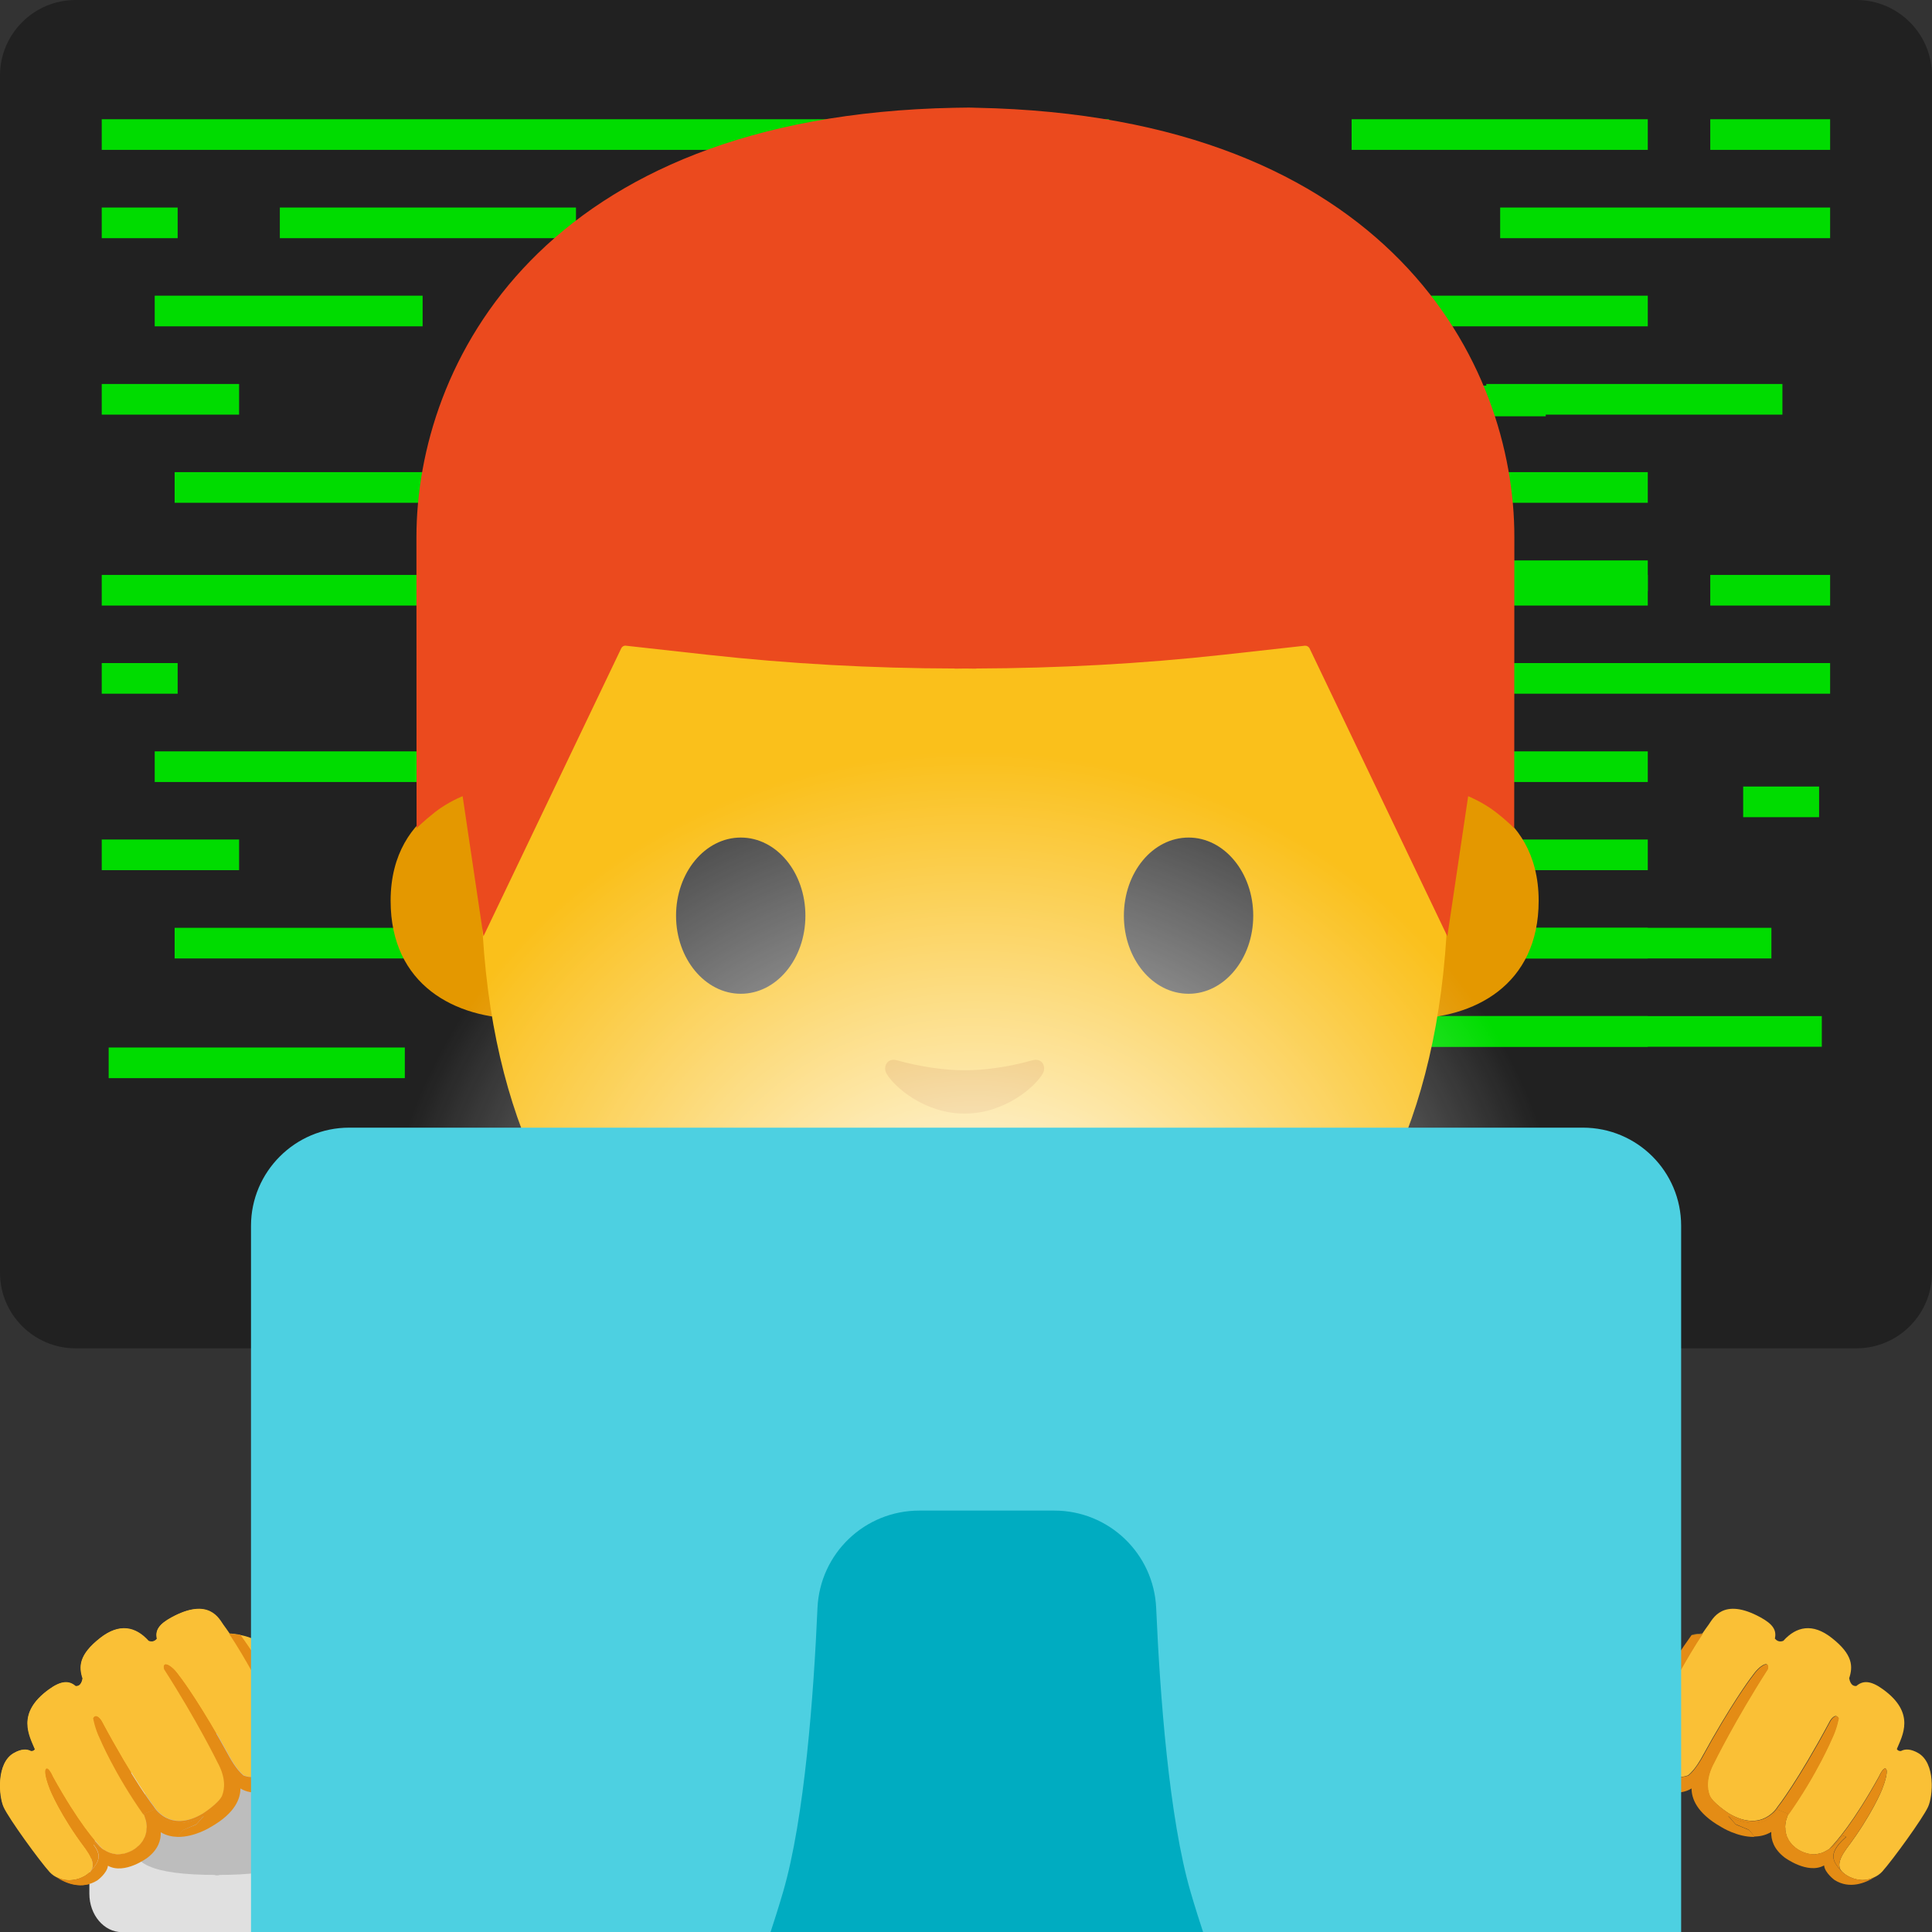 <svg width="128" height="128" style="enable-background:new 0 0 128 128;" xmlns="http://www.w3.org/2000/svg" xmlns:xlink="http://www.w3.org/1999/xlink">
  <rect width="100%" height="100%" fill="#333333" stroke="none"/>
  <g>
    <path d="M123,89.33H5c-2.75,0-5-2.25-5-5V5c0-2.75,2.25-5,5-5h118c2.75,0,5,2.25,5,5v79.33 C128,87.08,125.75,89.33,123,89.33z" style="fill:#212121;"/>
    <g>
      <rect height="2.03" style="fill:#00DC00;" width="66.74" x="6.74" y="7.9"/>
      <rect height="2.03" style="fill:#00DC00;" width="7.94" x="113.31" y="7.9"/>
      <rect height="2.03" style="fill:#00DC00;" width="19.62" x="89.55" y="7.9"/>
      <rect height="2.03" style="fill:#00DC00;" width="5.03" x="6.74" y="13.75"/>
      <rect height="2.03" style="fill:#00DC00;" width="21.86" x="99.39" y="13.75"/>
      <rect height="2.03" style="fill:#00DC00;" width="19.62" x="18.54" y="13.75"/>
      <rect height="2.03" style="fill:#00DC00;" width="17.75" x="10.25" y="19.59"/>
      <rect height="2.03" style="fill:#00DC00;" width="19.62" x="89.55" y="19.59"/>
      <rect height="2.03" style="fill:#00DC00;" width="9.1" x="6.74" y="25.44"/>
      <rect height="2.03" style="fill:#00DC00;" width="19.62" x="98.47" y="25.44"/>
      <rect height="2.03" style="fill:#00DC00;" width="56.53" x="11.57" y="31.28"/>
      <rect height="2.03" style="fill:#00DC00;" width="19.62" x="89.55" y="31.28"/>
      <rect height="2.03" style="fill:#00DC00;" width="19.62" x="89.55" y="37.13"/>
      <rect height="2.03" style="fill:#00DC00;" width="52.17" x="50.24" y="25.55"/>
      <rect height="2.03" style="fill:#00DC00;" width="66.74" x="6.74" y="38.09"/>
      <rect height="2.03" style="fill:#00DC00;" width="7.94" x="113.31" y="38.09"/>
      <rect height="2.03" style="fill:#00DC00;" width="19.62" x="89.55" y="38.09"/>
      <rect height="2.03" style="fill:#00DC00;" width="5.03" x="6.74" y="43.93"/>
      <rect height="2.03" style="fill:#00DC00;" width="5.03" x="115.49" y="52.11"/>
      <rect height="2.03" style="fill:#00DC00;" width="21.86" x="99.39" y="43.93"/>
      <rect height="2.03" style="fill:#00DC00;" width="19.62" x="7.2" y="69.4"/>
      <rect height="2.03" style="fill:#00DC00;" width="17.75" x="10.25" y="49.78"/>
      <rect height="2.03" style="fill:#00DC00;" width="19.62" x="89.55" y="49.78"/>
      <rect height="2.03" style="fill:#00DC00;" width="9.1" x="6.74" y="55.62"/>
      <rect height="2.03" style="fill:#00DC00;" width="19.62" x="89.55" y="55.62"/>
      <rect height="2.03" style="fill:#00DC00;" width="56.53" x="11.57" y="61.47"/>
      <rect height="2.03" style="fill:#00DC00;" width="56.53" x="60.83" y="61.47"/>
      <rect height="2.03" style="fill:#00DC00;" width="19.62" x="89.55" y="61.47"/>
      <rect height="2.03" style="fill:#00DC00;" width="66.74" x="53.96" y="67.32"/>
      <rect height="2.03" style="fill:#00DC00;" width="19.62" x="89.55" y="67.32"/>
    </g>
    <path id="XMLID_23_" d="M20.23,118.09v9.89h87.14v-9.89c0-15.17-21.39-22.87-43.24-22.84 C42.41,95.28,20.23,102.03,20.23,118.09z" style="fill:#00bfa5;"/>
    <path id="XMLID_20_" d="M63.8,90.25h-9.08v9.59c0,4.34,3.7,7.86,8.26,7.86h1.65c4.56,0,8.26-3.52,8.26-7.86 v-9.59H63.8z" style="fill:#e49800;"/>
    <path d="M77.04,93.34" style="fill:#F5F5F5;"/>
    <g>
      <path d="M17.4,109.03c0,0-0.52-0.71-2.21-0.79c-0.14-0.21-0.28-0.4-0.41-0.58 c-0.26-0.35-0.92-1.86-3.43-0.49c-0.81,0.44-1.09,0.84-0.96,1.41c-0.1,0.12-0.28,0.26-0.56,0.15c-0.87-0.97-1.95-1.18-3.2-0.2 c-1.42,1.11-1.42,1.9-1.16,2.69l-0.01,0c0,0-0.06,0.55-0.47,0.5c-0.43-0.37-0.95-0.37-1.76,0.22c-2.19,1.58-1.28,3.08-0.92,3.96 c-0.05,0.08-0.13,0.14-0.27,0.13c-0.28-0.15-0.65-0.15-1.14,0.13c-1.16,0.66-0.99,2.85-0.66,3.57c0.36,0.78,2.35,3.52,3.04,4.29 c0.69,0.77,2.08,0.71,2.77-0.09c0.5-0.58,0.87-1.08-0.26-2.12c-0.03-0.03-0.07-0.07-0.11-0.1l0.23-0.09 c0.63,0.83,1.56,1.72,2.88,0.97c0.66-0.38,1.24-1.24,0.71-2.41l0.77-0.31c0.06,0.09,0.12,0.17,0.18,0.26 c0.71,1.02,2.2,0.66,3.05,0.18l-0.5,0.56l-0.87,0.36c0,0-1.4,1.28-0.05,2.7c0.78,0.82,1.71,0.32,3.25-0.3 c1.17-0.47,5.77-3.23,5.87-4.1c0,0,0.9-3.45,0.13-5.44C20.83,112.77,19.18,110.74,17.4,109.03z" style="fill:#fac036;"/>
      <path d="M15.93,108.32c0,0-0.63-0.07-0.74-0.08c1.06,1.58,2.3,3.93,2.8,4.89c0.8,1.54,1.33,3.05-0.1,4.13 c-0.66,0.5-1.26,0.57-1.75,0.37c-0.48-0.39-0.91-1.19-0.91-1.19c-1.89-3.47-3.2-5.21-3.2-5.21c-0.13-0.15-0.41-0.63-0.8-0.87 c-0.5-0.3-0.35,0.23-0.35,0.23c2.2,3.43,3.54,6.17,3.54,6.17c0.57,1.04,0.47,1.78,0.31,2.19c-0.19,0.5-1.28,1.2-1.28,1.2 c-2.22,1.33-3.24-0.44-3.24-0.44s-1.3-1.63-3.48-5.7c0,0-0.34-0.56-0.55-0.17c0,0,0.12,0.69,0.44,1.34c0,0,0.99,2.36,2.92,5.08 c0.47,1.13-0.09,1.96-0.74,2.34c-0.79,0.45-1.44,0.31-1.97-0.05c-0.49-0.48-1.64-1.79-3.32-4.81c0,0-0.33-0.75-0.49-0.49 c0,0-0.17,0.2,0.29,1.36c0,0,0.67,1.67,2.34,3.89c0.62,0.86,0.55,1.28,0.3,1.54c-0.56,0.56-1.49,0.69-2.18,0.36 c0.6,0.37,1.64,0.82,2.65,0.19c0,0,0.65-0.47,0.7-0.97c1.1,0.61,2.62-0.53,2.62-0.53c0.71-0.55,0.9-1.16,0.88-1.69l0,0 c1.46,0.87,3.33-0.33,3.33-0.33c1.64-0.93,1.96-1.91,1.96-2.55c0.85,0.53,1.9,0.13,1.9,0.13c1.85-0.82,1.79-2.63,1.79-2.63 C19.52,113.52,17.1,109.98,15.93,108.32z" style="fill:#e48c15;"/>
    </g>
    <g>
      <path d="M18.8,116.32c0.01,0.15,0.01,0.3,0.01,0.45c0,4.12-1.99,7.45-4.43,7.45 c-2.45,0-4.43-3.34-4.43-7.45c0-0.15,0.01-0.3,0.01-0.45c-2.42,1.75-4.04,4.9-4.04,8.49v0.65c0,1.41,0.97,2.55,2.16,2.55h12.6 c1.19,0,2.16-1.14,2.16-2.55v-0.65C22.84,121.21,21.22,118.07,18.8,116.32z" style="fill:#E0E0E0;"/>
      <path d="M14.38,124.22c9.04,0,4.43-3.34,4.43-7.45c0-0.15-0.01-0.3-0.01-0.45 c-1.29-0.93-2.8-1.48-4.42-1.48c-1.62,0-3.13,0.55-4.42,1.48c-0.01,0.15-0.01,0.3-0.01,0.45C9.95,120.89,5.3,124.22,14.38,124.22z " style="fill:#BDBDBD;"/>
    </g>
    <g>
      <path d="M9.68,121.37c0,0.03-0.01,0.05-0.02,0.08C9.66,121.42,9.67,121.4,9.68,121.37z" style="fill:none;"/>
      <path d="M7.33,122.77c-0.05-0.01-0.09-0.03-0.13-0.05C7.24,122.74,7.28,122.75,7.33,122.77z" style="fill:none;"/>
      <path d="M5.96,124.01c0,0,0.01-0.01,0.01-0.02c-0.02,0.02-0.04,0.04-0.06,0.06 C5.93,124.04,5.95,124.03,5.96,124.01z" style="fill:none;"/>
      <path d="M6.83,122.53c0.02,0.01,0.04,0.02,0.06,0.03c-0.02-0.02-0.05-0.03-0.08-0.05 C6.82,122.52,6.83,122.52,6.83,122.53z" style="fill:none;"/>
      <path d="M5.27,124.44c-0.04,0.01-0.07,0.03-0.11,0.04C5.2,124.46,5.24,124.45,5.27,124.44z" style="fill:none;"/>
      <path d="M8.27,122.79c-0.05,0.01-0.1,0.02-0.16,0.03C8.17,122.81,8.22,122.81,8.27,122.79z" style="fill:none;"/>
      <path d="M9.04,122.41c-0.08,0.06-0.16,0.12-0.24,0.16C8.88,122.53,8.96,122.47,9.04,122.41z" style="fill:none;"/>
      <path d="M9.44,121.97c-0.02,0.03-0.04,0.05-0.06,0.08C9.4,122.02,9.42,122,9.44,121.97z" style="fill:none;"/>
      <path d="M7.78,122.85c-0.05,0-0.11-0.01-0.16-0.02C7.68,122.84,7.73,122.85,7.78,122.85z" style="fill:none;"/>
      <path d="M9.25,122.21c-0.03,0.04-0.07,0.07-0.11,0.1C9.18,122.28,9.22,122.25,9.25,122.21z" style="fill:none;"/>
      <path d="M9.59,121.69c-0.01,0.03-0.03,0.05-0.04,0.07C9.56,121.73,9.58,121.71,9.59,121.69z" style="fill:none;"/>
      <path d="M4.96,124.52c-0.05,0.01-0.1,0.01-0.15,0.02C4.86,124.53,4.91,124.53,4.96,124.52z" style="fill:none;"/>
      <path d="M9.53,120.24c0,0,0-0.01-0.01-0.01c0.02,0.04,0.03,0.08,0.04,0.12 C9.56,120.31,9.55,120.28,9.53,120.24z" style="fill:none;"/>
      <path d="M9.66,120.63c0.01,0.04,0.01,0.07,0.02,0.11C9.67,120.7,9.67,120.67,9.66,120.63z" style="fill:none;"/>
      <path d="M4.19,124.51c-0.07-0.01-0.14-0.03-0.2-0.05C4.05,124.48,4.12,124.49,4.19,124.51z" style="fill:none;"/>
      <path d="M4.63,124.55c-0.1,0-0.21,0-0.31-0.02C4.42,124.55,4.53,124.56,4.63,124.55z" style="fill:none;"/>
      <path d="M9.71,121.02c0,0.03,0,0.06-0.01,0.09C9.7,121.08,9.71,121.05,9.71,121.02z" style="fill:none;"/>
      <path d="M4.19,124.51c0.04,0.01,0.09,0.02,0.13,0.03c0.1,0.01,0.21,0.02,0.31,0.02 c0.06,0,0.12-0.01,0.18-0.02c0.05-0.01,0.1-0.01,0.15-0.02c0.07-0.01,0.13-0.03,0.2-0.05c0.04-0.01,0.07-0.02,0.11-0.04 c0.24-0.08,0.46-0.21,0.64-0.38c0.02-0.02,0.04-0.04,0.06-0.06c0.24-0.26,0.3-0.68-0.31-1.52c-1.68-2.22-2.34-3.89-2.34-3.89 c-0.46-1.17-0.29-1.36-0.29-1.36c0.16-0.26,0.49,0.49,0.49,0.49c1.67,3,2.81,4.31,3.3,4.8c0.02,0.02,0.05,0.03,0.08,0.05 c0.1,0.06,0.2,0.12,0.3,0.16c0.04,0.02,0.09,0.03,0.13,0.05c0.1,0.03,0.2,0.05,0.3,0.07c0.05,0.01,0.1,0.01,0.16,0.02 c0.11,0,0.22-0.01,0.33-0.03c0.05-0.01,0.1-0.01,0.16-0.03c0.17-0.05,0.34-0.11,0.53-0.22c0.08-0.05,0.16-0.1,0.24-0.16 c0.04-0.03,0.07-0.07,0.11-0.1c0.04-0.03,0.08-0.07,0.11-0.1c0.05-0.05,0.08-0.11,0.13-0.16c0.02-0.03,0.04-0.05,0.06-0.08 c0.04-0.06,0.08-0.14,0.11-0.21c0.01-0.02,0.03-0.05,0.04-0.07c0.03-0.08,0.05-0.16,0.07-0.24c0.01-0.03,0.02-0.05,0.02-0.08 c0.02-0.08,0.02-0.17,0.02-0.26c0-0.03,0.01-0.06,0.01-0.09c0-0.09-0.02-0.18-0.03-0.28c-0.01-0.04-0.01-0.07-0.02-0.11 c-0.02-0.09-0.06-0.19-0.09-0.28c-0.01-0.04-0.03-0.08-0.04-0.12c-1.92-2.71-2.91-5.07-2.91-5.07c-0.32-0.66-0.44-1.34-0.44-1.34 c0.21-0.39,0.55,0.17,0.55,0.17c2.18,4.07,3.48,5.7,3.48,5.7s1.02,1.77,3.24,0.44c0,0,1.1-0.71,1.28-1.2 c0.16-0.41,0.26-1.15-0.31-2.19c0,0-1.34-2.74-3.54-6.17c0,0-0.15-0.54,0.35-0.23c0.39,0.24,0.67,0.72,0.8,0.87 c0,0,1.3,1.74,3.2,5.21c0,0,0.42,0.8,0.91,1.19c0.48,0.2,1.09,0.13,1.75-0.37c1.43-1.08,0.9-2.59,0.1-4.13 c-0.5-0.96-1.74-3.31-2.8-4.89c0.09,0.01,0.5,0.06,0.67,0.07c-0.2-0.04-0.42-0.07-0.67-0.08c-0.14-0.21-0.28-0.4-0.41-0.58 c-0.26-0.35-0.92-1.86-3.43-0.49c-0.81,0.44-1.09,0.84-0.96,1.41c-0.1,0.12-0.28,0.26-0.56,0.15c-0.87-0.97-1.95-1.18-3.2-0.2 c-1.42,1.11-1.42,1.9-1.16,2.69l-0.01,0c0,0-0.06,0.55-0.47,0.5c-0.43-0.37-0.95-0.37-1.76,0.22c-2.19,1.58-1.28,3.08-0.92,3.96 c-0.05,0.08-0.13,0.14-0.27,0.13c-0.28-0.15-0.65-0.15-1.14,0.13c-1.16,0.66-0.99,2.85-0.66,3.57c0.36,0.78,2.35,3.52,3.04,4.29 c0.16,0.17,0.35,0.3,0.56,0.39c0.04,0.02,0.09,0.04,0.13,0.05C4.05,124.48,4.12,124.49,4.19,124.51z" style="fill:#fac036;"/>
      <path d="M13.01,120.86l0.5-0.56c-0.85,0.48-2.33,0.84-3.05-0.18c-0.06-0.09-0.12-0.17-0.18-0.26l-0.77,0.31 c0.01,0.02,0.01,0.04,0.02,0.06c0,0,0,0.01,0.01,0.01c0.02,0.04,0.02,0.07,0.04,0.11c0.03,0.1,0.07,0.19,0.09,0.28 c0.01,0.04,0.01,0.07,0.02,0.11c0.02,0.09,0.03,0.19,0.03,0.28c0,0.03,0,0.06-0.01,0.09c0,0.09-0.01,0.18-0.02,0.26 c0,0.03-0.01,0.05-0.02,0.08c-0.02,0.08-0.04,0.16-0.07,0.24c-0.01,0.03-0.03,0.05-0.04,0.07c-0.03,0.07-0.07,0.14-0.11,0.21 c-0.02,0.03-0.04,0.05-0.06,0.08c-0.04,0.06-0.08,0.11-0.13,0.16c-0.03,0.04-0.07,0.07-0.11,0.1c-0.04,0.03-0.07,0.07-0.11,0.1 c-0.08,0.06-0.16,0.12-0.24,0.16c-0.18,0.11-0.36,0.17-0.53,0.22c-0.05,0.01-0.1,0.02-0.16,0.03c-0.11,0.02-0.23,0.03-0.33,0.03 c-0.05,0-0.11-0.01-0.16-0.02c-0.1-0.01-0.2-0.04-0.3-0.07c-0.05-0.02-0.09-0.03-0.13-0.05c-0.1-0.04-0.2-0.1-0.3-0.16 c-0.02-0.01-0.04-0.02-0.06-0.03c0,0-0.01-0.01-0.01-0.01c-0.35-0.24-0.65-0.58-0.9-0.91l-0.23,0.09c0.04,0.04,0.08,0.07,0.11,0.1 c1.13,1.04,0.75,1.54,0.26,2.12C6.03,123.95,6,123.97,5.98,124c0,0-0.01,0.01-0.01,0.02c-0.02,0.01-0.03,0.03-0.05,0.04 c-0.19,0.17-0.4,0.3-0.64,0.38c-0.04,0.01-0.07,0.03-0.11,0.04c-0.07,0.02-0.13,0.03-0.2,0.05c-0.05,0.01-0.1,0.01-0.15,0.02 c-0.06,0.01-0.12,0.01-0.18,0.02c-0.1,0-0.21,0-0.31-0.02c-0.05-0.01-0.09-0.02-0.13-0.03c-0.07-0.01-0.14-0.03-0.2-0.05 c-0.05-0.02-0.09-0.03-0.13-0.05c-0.02-0.01-0.05-0.02-0.07-0.03c0.6,0.37,1.64,0.82,2.65,0.19c0,0,0.65-0.47,0.7-0.97 c1.1,0.61,2.62-0.53,2.62-0.53c0.71-0.55,0.9-1.16,0.88-1.69l0,0c0.36,0.22,0.75,0.3,1.14,0.31c0.17-0.29,0.36-0.46,0.36-0.46 L13.01,120.86z" style="fill:#e48c15;"/>
      <path d="M15.93,108.32c0,0-0.03,0-0.07-0.01C15.88,108.32,15.91,108.32,15.93,108.32 C15.93,108.33,15.93,108.32,15.93,108.32z" style="fill:#e48c15;"/>
      <path d="M9.68,120.74c0.02,0.09,0.03,0.19,0.03,0.28C9.71,120.93,9.69,120.83,9.68,120.74z" style="fill:#e48c15;"/>
      <path d="M9.7,121.11c0,0.09-0.01,0.18-0.02,0.26C9.7,121.29,9.7,121.2,9.7,121.11z" style="fill:#e48c15;"/>
      <path d="M9.38,122.05c-0.04,0.06-0.08,0.11-0.13,0.16C9.3,122.16,9.34,122.1,9.38,122.05z" style="fill:#e48c15;"/>
      <path d="M9.55,121.76c-0.03,0.07-0.07,0.14-0.11,0.21C9.48,121.9,9.52,121.83,9.55,121.76z" style="fill:#e48c15;"/>
      <path d="M9.57,120.35c0.03,0.1,0.07,0.19,0.09,0.28C9.64,120.54,9.61,120.45,9.57,120.35z" style="fill:#e48c15;"/>
      <path d="M9.66,121.45c-0.02,0.08-0.04,0.16-0.07,0.24C9.62,121.61,9.64,121.53,9.66,121.45z" style="fill:#e48c15;"/>
      <path d="M5.27,124.44c0.24-0.08,0.45-0.21,0.64-0.38C5.73,124.23,5.51,124.35,5.27,124.44z" style="fill:#e48c15;"/>
      <path d="M4.81,124.54c-0.06,0.01-0.12,0.01-0.18,0.02C4.69,124.55,4.75,124.54,4.81,124.54z" style="fill:#e48c15;"/>
      <path d="M4.32,124.53c-0.05-0.01-0.09-0.02-0.13-0.03C4.23,124.52,4.27,124.53,4.32,124.53z" style="fill:#e48c15;"/>
      <path d="M3.03,117.22c0,0-0.17,0.2,0.29,1.36c0,0,0.67,1.67,2.34,3.89c0.61,0.85,0.55,1.26,0.31,1.52 c0.03-0.03,0.06-0.05,0.08-0.07c0.49-0.58,0.87-1.08-0.26-2.12c-0.03-0.03-0.07-0.07-0.11-0.1l0.23-0.09 c0.25,0.33,0.55,0.66,0.9,0.91c-0.5-0.49-1.64-1.8-3.3-4.8C3.51,117.71,3.18,116.96,3.03,117.22z" style="fill:#e48c15;"/>
      <path d="M13.97,121.04c1.64-0.93,1.96-1.91,1.96-2.55c0.85,0.53,1.9,0.13,1.9,0.13 c1.85-0.82,1.79-2.63,1.79-2.63c-0.09-2.47-2.51-6-3.69-7.66c-0.03-0.01-0.05-0.01-0.08-0.02c-0.16-0.02-0.58-0.06-0.67-0.07 c1.06,1.58,2.3,3.93,2.8,4.89c0.8,1.54,1.33,3.05-0.1,4.13c-0.66,0.5-1.26,0.57-1.75,0.37c-0.48-0.39-0.91-1.19-0.91-1.19 c-1.89-3.47-3.2-5.21-3.2-5.21c-0.13-0.15-0.41-0.63-0.8-0.87c-0.5-0.3-0.35,0.23-0.35,0.23c2.2,3.43,3.54,6.17,3.54,6.17 c0.57,1.04,0.47,1.78,0.31,2.19c-0.19,0.5-1.28,1.2-1.28,1.2c-2.22,1.33-3.24-0.44-3.24-0.44s-1.3-1.63-3.48-5.7 c0,0-0.34-0.56-0.55-0.17c0,0,0.12,0.69,0.44,1.34c0,0,0.99,2.36,2.91,5.07c-0.01-0.02-0.01-0.04-0.02-0.06l0.77-0.31 c0.06,0.09,0.12,0.17,0.18,0.26c0.71,1.02,2.2,0.66,3.05,0.18l-0.5,0.56l-0.87,0.36c0,0-0.19,0.17-0.36,0.46 C12.91,121.72,13.97,121.04,13.97,121.04z" style="fill:#e48c15;"/>
      <path d="M9.14,122.31c-0.04,0.03-0.07,0.07-0.11,0.1C9.07,122.38,9.11,122.35,9.14,122.31z" style="fill:#e48c15;"/>
      <path d="M3.98,124.45c-0.05-0.02-0.09-0.03-0.13-0.05C3.89,124.42,3.94,124.44,3.98,124.45z" style="fill:#e48c15;"/>
      <path d="M8.8,122.58c-0.18,0.11-0.36,0.17-0.53,0.22C8.44,122.75,8.61,122.68,8.8,122.58z" style="fill:#e48c15;"/>
      <path d="M8.12,122.82c-0.11,0.02-0.23,0.03-0.33,0.03C7.89,122.85,8,122.84,8.12,122.82z" style="fill:#e48c15;"/>
      <path d="M7.62,122.84c-0.1-0.01-0.2-0.04-0.3-0.07C7.42,122.8,7.52,122.82,7.62,122.84z" style="fill:#e48c15;"/>
      <path d="M7.19,122.72c-0.1-0.04-0.2-0.1-0.3-0.16C6.99,122.62,7.09,122.68,7.19,122.72z" style="fill:#e48c15;"/>
      <path d="M5.16,124.47c-0.07,0.02-0.13,0.03-0.2,0.05C5.03,124.51,5.1,124.49,5.16,124.47z" style="fill:#e48c15;"/>
    </g>
    <g>
      <path d="M118.32,121.37c0,0.03,0.01,0.05,0.02,0.08C118.34,121.42,118.33,121.4,118.32,121.37z" style="fill:none;"/>
      <path d="M120.67,122.77c0.05-0.01,0.09-0.03,0.13-0.05C120.76,122.74,120.72,122.75,120.67,122.77z" style="fill:none;"/>
      <path d="M122.04,124.01c0,0-0.01-0.01-0.01-0.02c0.02,0.02,0.04,0.04,0.06,0.06 C122.07,124.04,122.05,124.03,122.04,124.01z" style="fill:none;"/>
      <path d="M121.17,122.53c-0.02,0.01-0.04,0.02-0.06,0.03c0.02-0.02,0.05-0.03,0.08-0.05 C121.18,122.52,121.17,122.52,121.17,122.53z" style="fill:none;"/>
      <path d="M122.73,124.44c0.04,0.01,0.07,0.03,0.11,0.04C122.8,124.46,122.76,124.45,122.73,124.44z" style="fill:none;"/>
      <path d="M119.73,122.79c0.05,0.01,0.1,0.02,0.16,0.03C119.83,122.81,119.78,122.81,119.73,122.79z" style="fill:none;"/>
      <path d="M118.96,122.41c0.08,0.06,0.16,0.12,0.24,0.16C119.12,122.53,119.04,122.47,118.96,122.41z" style="fill:none;"/>
      <path d="M118.56,121.97c0.02,0.03,0.04,0.05,0.06,0.08C118.6,122.02,118.58,122,118.56,121.97z" style="fill:none;"/>
      <path d="M120.22,122.85c0.05,0,0.11-0.01,0.16-0.02C120.32,122.84,120.27,122.85,120.22,122.85z" style="fill:none;"/>
      <path d="M118.75,122.21c0.03,0.04,0.07,0.07,0.11,0.1C118.82,122.28,118.78,122.25,118.75,122.21z" style="fill:none;"/>
      <path d="M118.41,121.69c0.01,0.03,0.03,0.05,0.04,0.07C118.44,121.73,118.42,121.71,118.41,121.69z" style="fill:none;"/>
      <path d="M123.04,124.52c0.05,0.01,0.1,0.01,0.15,0.02C123.14,124.53,123.09,124.53,123.04,124.52z" style="fill:none;"/>
      <path d="M118.47,120.24c0,0,0-0.01,0.01-0.01c-0.02,0.04-0.03,0.08-0.04,0.12 C118.44,120.31,118.45,120.28,118.47,120.24z" style="fill:none;"/>
      <path d="M118.34,120.63c-0.01,0.04-0.01,0.07-0.02,0.11C118.33,120.7,118.33,120.67,118.34,120.63z" style="fill:none;"/>
      <path d="M123.81,124.51c0.07-0.01,0.14-0.03,0.2-0.05C123.95,124.48,123.88,124.49,123.81,124.51z" style="fill:none;"/>
      <path d="M123.37,124.55c0.1,0,0.21,0,0.31-0.02C123.58,124.55,123.47,124.56,123.37,124.55z" style="fill:none;"/>
      <path d="M118.29,121.02c0,0.03,0,0.06,0.01,0.09C118.3,121.08,118.29,121.05,118.29,121.02z" style="fill:none;"/>
      <path d="M123.81,124.51c-0.04,0.01-0.09,0.02-0.13,0.03c-0.1,0.01-0.21,0.02-0.31,0.02 c-0.06,0-0.12-0.01-0.18-0.02c-0.05-0.01-0.1-0.01-0.15-0.02c-0.07-0.01-0.13-0.03-0.2-0.05c-0.04-0.01-0.07-0.02-0.11-0.04 c-0.24-0.08-0.46-0.21-0.64-0.38c-0.02-0.02-0.04-0.04-0.06-0.06c-0.24-0.26-0.3-0.68,0.31-1.52c1.68-2.22,2.34-3.89,2.34-3.89 c0.46-1.17,0.29-1.36,0.29-1.36c-0.16-0.26-0.49,0.49-0.49,0.49c-1.67,3-2.81,4.31-3.3,4.8c-0.02,0.02-0.05,0.03-0.08,0.05 c-0.1,0.06-0.2,0.12-0.3,0.16c-0.04,0.02-0.09,0.03-0.13,0.05c-0.1,0.03-0.2,0.05-0.3,0.07c-0.05,0.01-0.1,0.01-0.16,0.02 c-0.11,0-0.22-0.01-0.33-0.03c-0.05-0.01-0.1-0.01-0.16-0.03c-0.17-0.05-0.34-0.11-0.53-0.22c-0.08-0.05-0.16-0.1-0.24-0.16 c-0.04-0.03-0.07-0.07-0.11-0.1c-0.04-0.03-0.08-0.07-0.11-0.1c-0.05-0.05-0.08-0.11-0.13-0.16c-0.02-0.03-0.04-0.05-0.06-0.08 c-0.04-0.06-0.08-0.14-0.11-0.21c-0.01-0.02-0.03-0.05-0.04-0.07c-0.03-0.08-0.05-0.16-0.07-0.24c-0.01-0.03-0.02-0.05-0.02-0.08 c-0.02-0.08-0.02-0.17-0.02-0.26c0-0.03-0.01-0.06-0.01-0.09c0-0.09,0.02-0.18,0.03-0.28c0.01-0.04,0.01-0.07,0.02-0.11 c0.02-0.09,0.06-0.19,0.09-0.28c0.01-0.04,0.03-0.08,0.04-0.12c1.92-2.71,2.91-5.07,2.91-5.07c0.32-0.66,0.44-1.34,0.44-1.34 c-0.21-0.39-0.55,0.17-0.55,0.17c-2.18,4.07-3.48,5.7-3.48,5.7s-1.02,1.77-3.24,0.44c0,0-1.1-0.71-1.28-1.2 c-0.16-0.41-0.26-1.15,0.31-2.19c0,0,1.34-2.74,3.54-6.17c0,0,0.15-0.54-0.35-0.23c-0.39,0.24-0.67,0.72-0.8,0.87 c0,0-1.3,1.74-3.2,5.21c0,0-0.42,0.8-0.91,1.19c-0.48,0.2-1.09,0.13-1.75-0.37c-1.43-1.08-0.9-2.59-0.1-4.13 c0.5-0.96,1.74-3.31,2.8-4.89c-0.09,0.01-0.5,0.06-0.67,0.07c0.2-0.04,0.42-0.07,0.67-0.08c0.14-0.21,0.28-0.4,0.41-0.58 c0.26-0.35,0.92-1.86,3.43-0.49c0.81,0.44,1.09,0.84,0.96,1.41c0.1,0.12,0.28,0.26,0.56,0.15c0.87-0.97,1.95-1.18,3.2-0.2 c1.42,1.11,1.42,1.9,1.16,2.69l0.01,0c0,0,0.06,0.55,0.47,0.5c0.43-0.37,0.95-0.37,1.76,0.22c2.19,1.58,1.28,3.08,0.92,3.96 c0.05,0.08,0.13,0.14,0.27,0.13c0.28-0.15,0.65-0.15,1.14,0.13c1.16,0.66,0.99,2.85,0.66,3.57c-0.36,0.78-2.35,3.52-3.04,4.29 c-0.16,0.17-0.35,0.3-0.56,0.39c-0.04,0.02-0.09,0.04-0.13,0.05C123.95,124.48,123.88,124.49,123.81,124.51z" style="fill:#fac036;"/>
      <path d="M114.99,120.86l-0.5-0.56c0.85,0.48,2.33,0.84,3.05-0.18c0.06-0.09,0.12-0.17,0.18-0.26l0.77,0.31 c-0.01,0.02-0.01,0.04-0.02,0.06c0,0,0,0.01-0.01,0.01c-0.02,0.04-0.02,0.07-0.04,0.11c-0.03,0.1-0.07,0.19-0.09,0.28 c-0.01,0.04-0.01,0.07-0.02,0.11c-0.02,0.09-0.03,0.19-0.03,0.28c0,0.03,0,0.06,0.01,0.09c0,0.09,0.01,0.18,0.02,0.26 c0,0.03,0.01,0.05,0.02,0.08c0.02,0.08,0.04,0.16,0.07,0.24c0.01,0.03,0.03,0.05,0.04,0.07c0.03,0.07,0.07,0.14,0.11,0.21 c0.02,0.03,0.04,0.05,0.06,0.08c0.04,0.06,0.08,0.11,0.13,0.16c0.03,0.04,0.07,0.07,0.11,0.1c0.04,0.03,0.07,0.07,0.11,0.1 c0.08,0.06,0.16,0.12,0.24,0.16c0.18,0.11,0.36,0.17,0.53,0.22c0.05,0.01,0.1,0.02,0.16,0.03c0.11,0.02,0.23,0.03,0.33,0.03 c0.05,0,0.11-0.01,0.16-0.02c0.1-0.01,0.2-0.04,0.3-0.07c0.05-0.02,0.09-0.03,0.13-0.05c0.1-0.04,0.2-0.1,0.3-0.16 c0.02-0.01,0.04-0.02,0.06-0.03c0,0,0.01-0.01,0.01-0.01c0.35-0.24,0.65-0.58,0.9-0.91l0.23,0.09c-0.04,0.04-0.08,0.07-0.11,0.1 c-1.13,1.04-0.75,1.54-0.26,2.12c0.02,0.03,0.06,0.05,0.08,0.07c0,0,0.01,0.01,0.01,0.02c0.02,0.01,0.03,0.03,0.05,0.04 c0.19,0.17,0.4,0.3,0.64,0.38c0.04,0.01,0.07,0.03,0.11,0.04c0.07,0.02,0.13,0.03,0.2,0.05c0.05,0.01,0.1,0.01,0.15,0.02 c0.06,0.01,0.12,0.01,0.18,0.02c0.1,0,0.21,0,0.31-0.02c0.05-0.01,0.09-0.02,0.13-0.03c0.07-0.01,0.14-0.03,0.2-0.05 c0.05-0.02,0.09-0.03,0.13-0.05c0.02-0.01,0.05-0.02,0.07-0.03c-0.6,0.37-1.64,0.82-2.65,0.19c0,0-0.65-0.47-0.7-0.97 c-1.1,0.61-2.62-0.53-2.62-0.53c-0.71-0.55-0.9-1.16-0.88-1.69l0,0c-0.36,0.22-0.75,0.3-1.14,0.31c-0.17-0.29-0.36-0.46-0.36-0.46 L114.99,120.86z" style="fill:#e48c15;"/>
      <path d="M112.07,108.32c0,0,0.03,0,0.07-0.01C112.12,108.32,112.09,108.32,112.07,108.32 C112.07,108.33,112.07,108.32,112.07,108.32z" style="fill:#e48c15;"/>
      <path d="M118.32,120.74c-0.02,0.09-0.03,0.19-0.03,0.28C118.29,120.93,118.31,120.83,118.32,120.74z" style="fill:#e48c15;"/>
      <path d="M118.3,121.11c0,0.09,0.01,0.18,0.02,0.26C118.3,121.29,118.3,121.2,118.3,121.11z" style="fill:#e48c15;"/>
      <path d="M118.62,122.05c0.04,0.06,0.08,0.11,0.13,0.16C118.7,122.16,118.66,122.1,118.62,122.05z" style="fill:#e48c15;"/>
      <path d="M118.45,121.76c0.03,0.07,0.07,0.14,0.11,0.21C118.52,121.9,118.48,121.83,118.45,121.76z" style="fill:#e48c15;"/>
      <path d="M118.43,120.35c-0.03,0.1-0.07,0.19-0.09,0.28C118.36,120.54,118.39,120.45,118.43,120.35z" style="fill:#e48c15;"/>
      <path d="M118.34,121.45c0.02,0.08,0.04,0.16,0.07,0.24C118.38,121.61,118.36,121.53,118.34,121.45z" style="fill:#e48c15;"/>
      <path d="M122.73,124.44c-0.24-0.08-0.45-0.21-0.64-0.38C122.27,124.23,122.49,124.35,122.73,124.44z" style="fill:#e48c15;"/>
      <path d="M123.19,124.54c0.06,0.01,0.12,0.01,0.18,0.02C123.31,124.55,123.25,124.54,123.19,124.54z" style="fill:#e48c15;"/>
      <path d="M123.68,124.53c0.05-0.01,0.09-0.02,0.13-0.03C123.77,124.52,123.73,124.53,123.68,124.53z" style="fill:#e48c15;"/>
      <path d="M124.97,117.22c0,0,0.17,0.2-0.29,1.36c0,0-0.67,1.67-2.34,3.89c-0.61,0.85-0.55,1.26-0.31,1.52 c-0.03-0.03-0.06-0.05-0.08-0.07c-0.49-0.58-0.87-1.08,0.26-2.12c0.03-0.03,0.07-0.07,0.11-0.1l-0.23-0.09 c-0.25,0.33-0.55,0.66-0.9,0.91c0.5-0.49,1.64-1.8,3.3-4.8C124.49,117.71,124.82,116.96,124.97,117.22z" style="fill:#e48c15;"/>
      <path d="M114.03,121.04c-1.64-0.93-1.96-1.91-1.96-2.55c-0.85,0.53-1.9,0.13-1.9,0.13 c-1.85-0.82-1.79-2.63-1.79-2.63c0.09-2.47,2.51-6,3.69-7.66c0.03-0.01,0.05-0.01,0.08-0.02c0.16-0.02,0.58-0.06,0.67-0.07 c-1.06,1.58-2.3,3.93-2.8,4.89c-0.8,1.54-1.33,3.05,0.1,4.13c0.66,0.5,1.26,0.57,1.75,0.37c0.48-0.39,0.91-1.19,0.91-1.19 c1.89-3.47,3.2-5.21,3.2-5.21c0.13-0.15,0.41-0.63,0.8-0.87c0.5-0.3,0.35,0.23,0.35,0.23c-2.2,3.43-3.54,6.17-3.54,6.17 c-0.57,1.04-0.47,1.78-0.31,2.19c0.19,0.5,1.28,1.2,1.28,1.2c2.22,1.33,3.24-0.44,3.24-0.44s1.3-1.63,3.48-5.7 c0,0,0.34-0.56,0.55-0.17c0,0-0.12,0.69-0.44,1.34c0,0-0.99,2.36-2.91,5.07c0.01-0.02,0.01-0.04,0.02-0.06l-0.77-0.31 c-0.06,0.09-0.12,0.17-0.18,0.26c-0.71,1.02-2.2,0.66-3.05,0.18l0.5,0.56l0.87,0.36c0,0,0.19,0.17,0.36,0.46 C115.09,121.72,114.03,121.04,114.03,121.04z" style="fill:#e48c15;"/>
      <path d="M118.86,122.31c0.04,0.03,0.07,0.07,0.11,0.1C118.93,122.38,118.89,122.35,118.86,122.31z" style="fill:#e48c15;"/>
      <path d="M124.02,124.45c0.05-0.02,0.09-0.03,0.13-0.05C124.11,124.42,124.06,124.44,124.02,124.45z" style="fill:#e48c15;"/>
      <path d="M119.2,122.58c0.18,0.11,0.36,0.17,0.53,0.22C119.56,122.75,119.39,122.68,119.2,122.58z" style="fill:#e48c15;"/>
      <path d="M119.88,122.82c0.11,0.02,0.23,0.03,0.33,0.03C120.11,122.85,120,122.84,119.88,122.82z" style="fill:#e48c15;"/>
      <path d="M120.38,122.84c0.1-0.01,0.2-0.04,0.3-0.07C120.58,122.8,120.48,122.82,120.38,122.84z" style="fill:#e48c15;"/>
      <path d="M120.81,122.72c0.1-0.04,0.2-0.1,0.3-0.16C121.01,122.62,120.91,122.68,120.81,122.72z" style="fill:#e48c15;"/>
      <path d="M122.84,124.47c0.07,0.02,0.13,0.03,0.2,0.05C122.97,124.51,122.9,124.49,122.84,124.47z" style="fill:#e48c15;"/>
    </g>
    <g>
      <path d="M77.04,93.32" style="fill:#F5F5F5;"/>
      <path id="XMLID_464_" d="M96.05,52.31c0,0,5.89,1.02,5.89,7.37c0,5.6-4.3,7.81-8.6,7.81V52.31H96.05z" style="fill:#e49800;"/>
      <path id="XMLID_463_" d="M31.77,52.31c0,0-5.89,1.02-5.89,7.37c0,5.6,4.3,7.81,8.6,7.81V52.31H31.77z" style="fill:#e49800;"/>
      <path id="XMLID_461_" d="M63.91,10.75c-25.4,0-32.04,19.69-32.04,47.35c0,28.68,18.43,36.1,32.04,36.1 c13.41,0,32.04-7.2,32.04-36.1C95.96,30.44,89.31,10.75,63.91,10.75z" style="fill:#fac01b;"/>
      <path id="XMLID_460_" d="M53.36,60.67c0,2.86-1.91,5.17-4.28,5.17c-2.36,0-4.29-2.32-4.29-5.17 c0-2.86,1.92-5.18,4.29-5.18C51.45,55.49,53.36,57.8,53.36,60.67" style="fill:#444444;"/>
      <path id="XMLID_459_" d="M74.46,60.67c0,2.86,1.91,5.17,4.29,5.17c2.36,0,4.28-2.32,4.28-5.17 c0-2.86-1.92-5.18-4.28-5.18C76.37,55.49,74.46,57.8,74.46,60.67" style="fill:#444444;"/>
      <path id="XMLID_458_" d="M73.19,78.14c-1.3,0-9.27,0-9.27,0s-7.98,0-9.27,0c-1.06,0-1.52,0.71-0.82,1.79 c0.98,1.5,4.64,4.38,10.09,4.38s9.11-2.88,10.09-4.38C74.71,78.85,74.25,78.14,73.19,78.14z" style="fill:#513F35;"/>
      <path id="XMLID_457_" d="M68.39,70.25c-1.58,0.45-3.22,0.66-4.48,0.66c-1.26,0-2.9-0.22-4.48-0.66 c-0.67-0.19-0.94,0.45-0.7,0.87c0.5,0.88,2.52,2.66,5.18,2.66c2.66,0,4.68-1.78,5.18-2.66C69.33,70.7,69.07,70.06,68.39,70.25z" style="fill:#e49800;"/>
      <path id="XMLID_456_" d="M64.68,7.14c0,0-0.5-0.02-0.71-0.01c-0.21,0-0.71,0.01-0.71,0.01 C35.85,7.67,27.59,24.15,27.59,35.59c0,11.11,0.01,19.28,0.01,19.28s0.44-0.45,1.24-1.08c0.86-0.67,1.81-1.04,1.81-1.04l1.38,9.28 l9.13-19.08c0.06-0.12,0.18-0.19,0.31-0.17l5.41,0.6c5.44,0.6,10.91,0.9,16.37,0.91v0.01c0.24,0,0.47-0.01,0.71-0.01 c0.24,0,0.47,0.01,0.71,0.01v-0.01c5.46-0.02,10.93-0.31,16.37-0.91l5.41-0.6c0.13-0.01,0.25,0.06,0.31,0.17l9.13,19.08l1.38-9.28 c0,0,0.95,0.38,1.81,1.04c0.81,0.63,1.24,1.08,1.24,1.08s0.01-8.16,0.01-19.28C100.35,24.15,92.09,7.67,64.68,7.14z" style="fill:#eb4a1e;"/>
    </g>
    <radialGradient id="SVGID_1_" cx="113.473" cy="102.745" gradientTransform="matrix(1.211 0 0 1.088 -72.905 -26.703)" gradientUnits="userSpaceOnUse" r="32.446">
      <stop offset="0" style="stop-color:#FFFFFF"/>
      <stop offset="1" style="stop-color:#FFFFFF;stop-opacity:0"/>
    </radialGradient>
    <ellipse cx="64.4" cy="84.29" rx="43.38" ry="39.29" style="fill:url(#SVGID_1_);"/>
    <g>
      <path d="M104.87,74.71H65.39h-1.48H23.13c-3.58,0-6.5,2.93-6.5,6.5v49.13v2.19c0,3.58,2.93,6.5,6.5,6.5 h40.79h1.48h39.48c3.59,0,6.5-2.91,6.5-6.5v-2.19V81.21C111.38,77.62,108.47,74.71,104.87,74.71z" style="fill:#4DD0E1;"/>
      <path d="M78.88,125.35c-1.43-4.91-2.03-13.09-2.28-18.81c-0.16-3.61-3.13-6.46-6.75-6.46h-4.07h-0.8h-4.07 c-3.62,0-6.59,2.84-6.75,6.46c-0.25,5.72-0.85,13.91-2.28,18.81c-2.37,8.13-6.08,14.73,0.36,14.73c5.14,0,10.7,0,12.74,0 c0.51,0,0.8,0,0.8,0c2.04,0,7.6,0,12.74,0C84.96,140.08,81.25,133.48,78.88,125.35z" style="fill:#00ACC1;"/>
    </g>
  </g>
</svg>